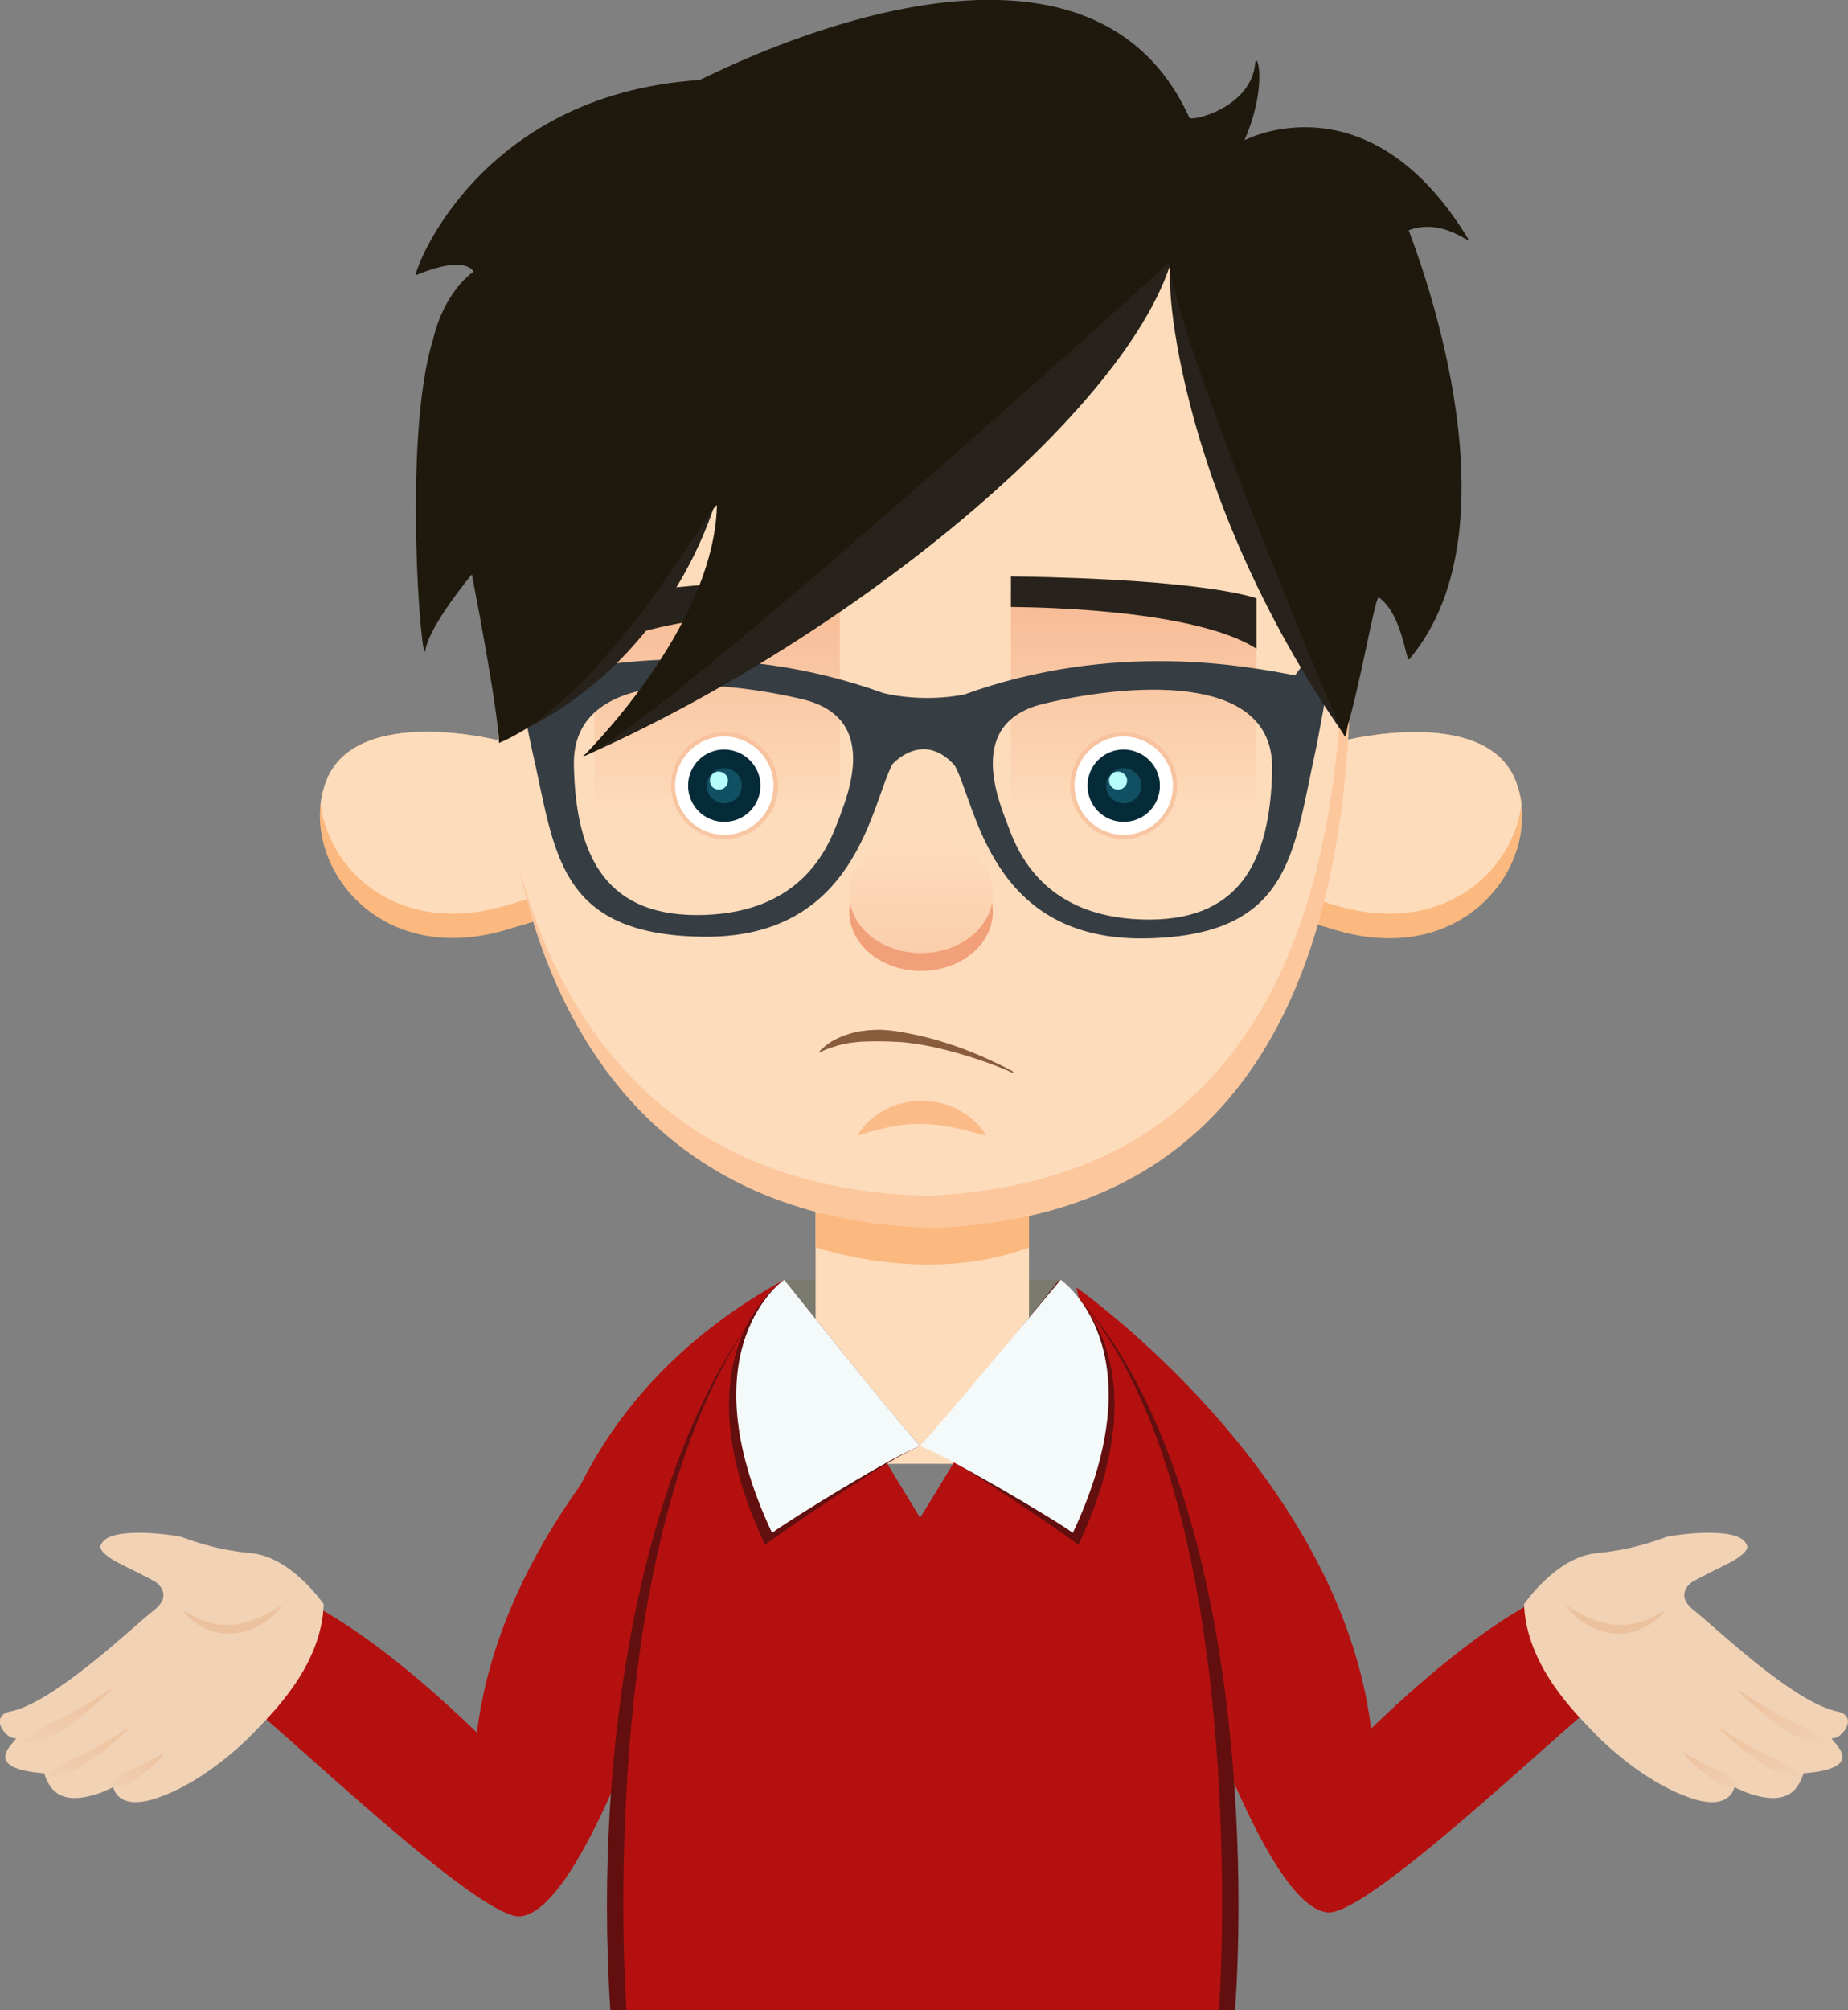 <?xml version="1.0" encoding="utf-8"?>
<!-- Generator: Adobe Illustrator 22.0.0, SVG Export Plug-In . SVG Version: 6.00 Build 0)  -->
<svg version="1.1" id="Layer_1" xmlns="http://www.w3.org/2000/svg" xmlns:xlink="http://www.w3.org/1999/xlink" x="0px" y="0px"
	 viewBox="0 0 653.7 710.8" style="enable-background:new 0 0 653.7 710.8;" xml:space="preserve">
<rect x="0" y="0" width="653.7" height="710.8" fill="#808080" stroke="none"/>
<style type="text/css">
	.st0{fill:#B51010;}
	.st1{fill:#F1D2B5;}
	.st2{fill:#ECC29E;}
	.st3{fill:url(#SVGID_1_);}
	.st4{fill:url(#SVGID_2_);}
	.st5{fill:url(#SVGID_3_);}
	.st6{fill:url(#SVGID_4_);}
	.st7{fill:url(#SVGID_5_);}
	.st8{fill:url(#SVGID_6_);}
	.st9{fill:#630F0F;}
	.st10{fill:#7A7A6E;}
	.st11{fill:#FDDCBB;}
	.st12{clip-path:url(#SVGID_8_);fill:#FBB97F;}
	.st13{fill:#F4F9F9;}
	.st14{fill:#FBB97F;}
	.st15{clip-path:url(#SVGID_10_);fill:#FDDCBB;}
	.st16{clip-path:url(#SVGID_12_);fill:#FDDCBB;}
	.st17{fill:#FCC79D;}
	.st18{fill:#F2A07A;}
	.st19{fill:url(#SVGID_13_);}
	.st20{fill:url(#SVGID_14_);}
	.st21{fill:url(#SVGID_15_);}
	.st22{fill:#363D43;}
	.st23{fill:#27221B;}
	.st24{fill:#1F190D;}
	.st25{opacity:0.7;fill:#F7BD98;}
	.st26{fill:#FFFFFF;}
	.st27{fill:#062B38;}
	.st28{fill:#115062;}
	.st29{fill:#B6FCFC;}
	.st30{fill:#FABB88;}
	.st31{fill:#895D3B;}
</style>
<g>
	<g>
		<path class="st0" d="M273,456.6c0,0-93.1,65.1-104.3,156c-49.1-47.3-72.4-51-72.4-51s45.1-3-9.5,40.2
			c16.4,12.7,83.5,77.4,97.4,75.8C219.1,673.5,273,456.6,273,456.6z"/>
		<g>
			<path class="st1" d="M114.5,567.2c0,0-11.4-16.7-25.6-18c-14.2-1.4-22.5-5.1-24.9-5.8c-2.1-0.6-25.5-4.1-28.2,2.7
				c0,0-2.5,2.3,7.4,7.2c9.9,4.8,12,6.2,12,6.2s6.4,4.3-0.8,9.9c-7.2,5.6-35.7,33.2-51.4,35.9c-6.8,2.1-0.6,9.7,2.3,9.3
				c2.9-0.4-14.9,10.5,10.3,12.4c1.5,4.1,4.3,12.6,20.2,6.8c3.3-1.4,4.3-1.9,4.3-1.9s1.2,8.6,15.3,3.9c14.2-4.7,27.7-16.3,34.1-22.9
				C95.9,606.2,113.8,589.2,114.5,567.2z"/>
			<g>
				<path class="st2" d="M64.3,569c0,0,0.5,0.4,1.4,0.9c0.9,0.6,2.3,1.3,3.9,2.1c0.8,0.4,1.7,0.7,2.7,1.1c1,0.3,2,0.6,3.1,0.9
					c1.1,0.3,2.2,0.4,3.3,0.5c1.1,0.1,2.3,0.1,3.4,0c1.2,0,2.3-0.2,3.4-0.5c0.6-0.1,1.1-0.3,1.7-0.4c0.5-0.2,1.1-0.3,1.6-0.5
					c0.5-0.2,1-0.4,1.5-0.6c0.5-0.2,1-0.4,1.5-0.6c0.5-0.2,0.9-0.5,1.4-0.7c0.4-0.2,0.9-0.4,1.3-0.6c0.8-0.4,1.5-0.8,2.2-1.2
					c0.6-0.4,1.2-0.7,1.7-1c0.9-0.6,1.5-0.9,1.5-0.9s-0.4,0.5-1.1,1.4c-0.3,0.4-0.8,0.9-1.4,1.5c-0.3,0.3-0.6,0.6-0.9,0.9
					c-0.3,0.3-0.7,0.6-1,0.9c-0.7,0.6-1.6,1.2-2.5,1.8c-0.5,0.3-1,0.6-1.5,0.9c-0.5,0.3-1.1,0.5-1.6,0.8c-1.1,0.5-2.3,0.9-3.6,1.3
					c-1.3,0.3-2.6,0.5-3.9,0.6c-1.3,0.1-2.7,0-4-0.1c-1.3-0.2-2.5-0.5-3.7-0.9c-1.2-0.4-2.3-0.9-3.2-1.4c-1-0.5-1.9-1.1-2.7-1.7
					c-1.6-1.1-2.7-2.3-3.4-3.1C64.6,569.5,64.3,569,64.3,569z"/>
			</g>
			<g>
				<linearGradient id="SVGID_1_" gradientUnits="userSpaceOnUse" x1="32.324" y1="592.627" x2="13.473" y2="621.795">
					<stop  offset="0" style="stop-color:#EEC29D"/>
					<stop  offset="1" style="stop-color:#F0D0B3"/>
				</linearGradient>
				<path class="st3" d="M39.1,597.8c0,0-1.6,1.7-4.3,4c-1.3,1.2-2.8,2.5-4.6,3.9c-1.7,1.4-3.6,2.8-5.5,4.1c-1,0.7-1.9,1.4-2.9,2
					c-0.9,0.7-1.9,1.3-2.9,1.8c-1,0.5-2,0.9-2.9,1.3c-1,0.4-1.9,0.6-2.8,0.8c-0.9,0.2-1.7,0.3-2.4,0.4c-0.4,0-0.7,0.1-1,0.1
					c-0.3,0-0.6,0-0.9,0c-1.1,0-1.7-0.1-1.7-0.1l-0.1-0.4c0,0,0.5-0.4,1.4-0.9c0.4-0.3,1-0.6,1.6-1c0.6-0.4,1.3-0.8,2-1.2
					c0.7-0.5,1.5-0.9,2.3-1.4c0.8-0.5,1.7-1,2.7-1.5c0.9-0.5,1.9-0.9,3-1.4c1-0.5,2.1-0.9,3.1-1.5c2-1.1,4-2.2,5.9-3.3
					c0.9-0.5,1.8-1.1,2.7-1.6c0.8-0.5,1.6-1,2.4-1.5c2.9-1.9,4.9-3.1,4.9-3.1L39.1,597.8z"/>
			</g>
			<g>
				<linearGradient id="SVGID_2_" gradientUnits="userSpaceOnUse" x1="39.245" y1="606.532" x2="22.131" y2="633.014">
					<stop  offset="0" style="stop-color:#EEC29D"/>
					<stop  offset="1" style="stop-color:#F0D0B3"/>
				</linearGradient>
				<path class="st4" d="M45.4,611.3c0,0-1.5,1.5-3.8,3.6c-1.2,1.1-2.6,2.3-4.1,3.5c-1.5,1.3-3.2,2.5-5,3.7
					c-0.9,0.6-1.7,1.2-2.6,1.9c-0.8,0.6-1.7,1.2-2.6,1.7c-0.9,0.5-1.8,0.8-2.7,1.2c-0.9,0.3-1.8,0.5-2.5,0.7
					c-0.8,0.2-1.6,0.3-2.2,0.3c-0.7,0.1-1.3,0.1-1.8,0.1c-1,0-1.5-0.1-1.5-0.1l-0.1-0.4c0,0,0.5-0.4,1.2-0.9
					c0.4-0.3,0.9-0.5,1.4-0.9c0.5-0.4,1.1-0.7,1.8-1.1c0.6-0.4,1.4-0.8,2.1-1.3c0.7-0.5,1.5-0.9,2.4-1.3c0.8-0.4,1.8-0.8,2.7-1.2
					c0.9-0.4,1.9-0.8,2.8-1.3c1.8-1,3.6-2,5.3-3c0.9-0.5,1.6-1,2.4-1.4c0.8-0.5,1.5-0.9,2.2-1.3c2.7-1.6,4.4-2.8,4.4-2.8L45.4,611.3
					z"/>
			</g>
			<g>
				<linearGradient id="SVGID_3_" gradientUnits="userSpaceOnUse" x1="54.141" y1="616.627" x2="42.163" y2="635.16">
					<stop  offset="0" style="stop-color:#EEC29D"/>
					<stop  offset="1" style="stop-color:#F0D0B3"/>
				</linearGradient>
				<path class="st5" d="M58.2,620.1c0,0-0.9,1.1-2.5,2.6c-0.8,0.8-1.7,1.6-2.7,2.5c-1,0.9-2.1,1.8-3.3,2.7
					c-0.6,0.5-1.2,0.9-1.7,1.3c-0.6,0.5-1.2,0.9-1.8,1.2c-1.2,0.7-2.5,1-3.7,1.2c-0.6,0.1-1.1,0.1-1.6,0.1c-0.5,0-0.9,0-1.3-0.1
					c-0.7-0.1-1.1-0.2-1.1-0.2l-0.1-0.4c0,0,0.3-0.3,0.8-0.7c0.2-0.2,0.5-0.4,0.9-0.7c0.3-0.3,0.7-0.6,1.1-0.9
					c0.4-0.3,0.9-0.6,1.4-1c0.5-0.3,1-0.6,1.6-0.9c1.1-0.6,2.5-1,3.7-1.6c1.3-0.6,2.5-1.3,3.7-1.9c1.2-0.6,2.3-1.2,3.2-1.7
					c1.9-1.1,3.1-1.8,3.1-1.8L58.2,620.1z"/>
			</g>
		</g>
	</g>
	<g>
		<path class="st0" d="M380.7,455.2c0,0,93.1,65.1,104.3,156c49.1-47.3,72.4-51,72.4-51s-45.1-3,9.5,40.2
			c-16.4,12.7-83.5,77.4-97.4,75.8C434.6,672.2,380.7,455.2,380.7,455.2z"/>
		<g>
			<path class="st1" d="M539.1,567.2c0,0,11.4-16.7,25.6-18c14.2-1.4,22.5-5.1,24.9-5.8c2.1-0.6,25.5-4.1,28.2,2.7
				c0,0,2.5,2.3-7.4,7.2c-9.9,4.8-12,6.2-12,6.2s-6.4,4.3,0.8,9.9c7.2,5.6,35.7,33.2,51.4,35.9c6.8,2.1,0.6,9.7-2.3,9.3
				s14.9,10.5-10.3,12.4c-1.5,4.1-4.3,12.6-20.2,6.8c-3.3-1.4-4.3-1.9-4.3-1.9s-1.2,8.6-15.3,3.9c-14.2-4.7-27.7-16.3-34.1-22.9
				C557.7,606.2,539.9,589.2,539.1,567.2z"/>
			<g>
				<path class="st2" d="M589.3,569c0,0-0.3,0.5-1.1,1.4c-0.7,0.8-1.9,2-3.4,3.1c-0.8,0.6-1.7,1.2-2.7,1.7c-1,0.5-2.1,1-3.2,1.4
					c-1.2,0.4-2.4,0.7-3.7,0.9c-1.3,0.2-2.6,0.2-4,0.1c-1.3-0.1-2.6-0.3-3.9-0.6c-1.3-0.3-2.5-0.8-3.6-1.3c-0.5-0.3-1.1-0.5-1.6-0.8
					c-0.5-0.3-1-0.6-1.5-0.9c-0.9-0.6-1.8-1.2-2.5-1.8c-0.4-0.3-0.7-0.6-1-0.9c-0.3-0.3-0.6-0.6-0.9-0.9c-0.6-0.5-1-1-1.4-1.5
					c-0.7-0.8-1.1-1.4-1.1-1.4s0.6,0.3,1.5,0.9c0.4,0.3,1,0.6,1.7,1c0.6,0.4,1.4,0.8,2.2,1.2c0.4,0.2,0.8,0.4,1.3,0.6
					c0.4,0.2,0.9,0.5,1.4,0.7c0.5,0.2,1,0.4,1.5,0.6c0.5,0.2,1,0.4,1.5,0.6c0.5,0.2,1.1,0.3,1.6,0.5c0.5,0.1,1.1,0.3,1.7,0.4
					c1.1,0.2,2.3,0.4,3.4,0.5c1.2,0.1,2.3,0,3.4,0c1.1-0.1,2.3-0.3,3.3-0.5c1.1-0.2,2.1-0.5,3.1-0.9c1-0.3,1.9-0.7,2.7-1.1
					c1.6-0.8,3-1.5,3.9-2.1C588.8,569.3,589.3,569,589.3,569z"/>
			</g>
			<g>
				<linearGradient id="SVGID_4_" gradientUnits="userSpaceOnUse" x1="621.343" y1="592.627" x2="640.193" y2="621.795">
					<stop  offset="0" style="stop-color:#EEC29D"/>
					<stop  offset="1" style="stop-color:#F0D0B3"/>
				</linearGradient>
				<path class="st6" d="M614.8,597.5c0,0,1.9,1.3,4.9,3.1c0.7,0.5,1.5,0.9,2.4,1.5c0.9,0.5,1.7,1.1,2.7,1.6
					c1.9,1.1,3.8,2.3,5.9,3.3c1,0.6,2,1,3.1,1.5c1,0.5,2,0.9,3,1.4c0.9,0.5,1.8,1,2.7,1.5c0.8,0.5,1.6,0.9,2.3,1.4
					c0.7,0.4,1.4,0.8,2,1.2c0.6,0.4,1.1,0.7,1.6,1c0.9,0.5,1.4,0.9,1.4,0.9l-0.1,0.4c0,0-0.6,0.1-1.7,0.1c-0.3,0-0.6,0-0.9,0
					c-0.3,0-0.7-0.1-1-0.1c-0.7-0.1-1.6-0.2-2.4-0.4c-0.9-0.2-1.8-0.5-2.8-0.8c-1-0.4-2-0.8-2.9-1.3c-1-0.6-2-1.1-2.9-1.8
					c-0.9-0.7-1.9-1.4-2.9-2c-1.9-1.3-3.8-2.7-5.5-4.1c-1.7-1.4-3.3-2.7-4.6-3.9c-2.6-2.3-4.3-4-4.3-4L614.8,597.5z"/>
			</g>
			<g>
				<linearGradient id="SVGID_5_" gradientUnits="userSpaceOnUse" x1="614.421" y1="606.532" x2="631.535" y2="633.014">
					<stop  offset="0" style="stop-color:#EEC29D"/>
					<stop  offset="1" style="stop-color:#F0D0B3"/>
				</linearGradient>
				<path class="st7" d="M608.5,611c0,0,1.8,1.1,4.4,2.8c0.7,0.4,1.4,0.8,2.2,1.3c0.8,0.4,1.6,0.9,2.4,1.4c1.7,1,3.5,2,5.3,3
					c0.9,0.5,1.8,0.9,2.8,1.3c0.9,0.4,1.8,0.8,2.7,1.2c0.8,0.4,1.6,0.9,2.4,1.3c0.7,0.4,1.5,0.8,2.1,1.3c0.6,0.4,1.3,0.8,1.8,1.1
					c0.5,0.4,1,0.6,1.4,0.9c0.8,0.5,1.2,0.9,1.2,0.9l-0.1,0.4c0,0-0.6,0.1-1.5,0.1c-0.5,0-1.1,0-1.8-0.1c-0.7-0.1-1.4-0.2-2.2-0.3
					c-0.8-0.2-1.7-0.4-2.5-0.7c-0.9-0.3-1.8-0.7-2.7-1.2c-0.9-0.5-1.8-1-2.6-1.7c-0.9-0.6-1.7-1.2-2.6-1.9c-1.7-1.2-3.4-2.5-5-3.7
					c-1.5-1.2-2.9-2.5-4.1-3.5c-2.4-2.1-3.8-3.6-3.8-3.6L608.5,611z"/>
			</g>
			<g>
				<linearGradient id="SVGID_6_" gradientUnits="userSpaceOnUse" x1="599.525" y1="616.626" x2="611.503" y2="635.16">
					<stop  offset="0" style="stop-color:#EEC29D"/>
					<stop  offset="1" style="stop-color:#F0D0B3"/>
				</linearGradient>
				<path class="st8" d="M595.7,619.7c0,0,1.2,0.7,3.1,1.8c0.9,0.5,2,1.1,3.2,1.7c1.2,0.6,2.4,1.3,3.7,1.9c1.2,0.6,2.6,1,3.7,1.6
					c0.6,0.3,1.1,0.6,1.6,0.9c0.5,0.3,0.9,0.6,1.4,1c0.4,0.3,0.8,0.6,1.1,0.9c0.3,0.3,0.6,0.5,0.9,0.7c0.5,0.4,0.8,0.7,0.8,0.7
					l-0.1,0.4c0,0-0.4,0.1-1.1,0.2c-0.4,0.1-0.8,0.1-1.3,0.1c-0.5,0-1,0-1.6-0.1c-1.1-0.2-2.4-0.5-3.7-1.2c-0.6-0.3-1.2-0.7-1.8-1.2
					c-0.6-0.4-1.1-0.9-1.7-1.3c-1.2-0.9-2.3-1.8-3.3-2.7c-1-0.9-1.9-1.8-2.7-2.5c-1.5-1.5-2.5-2.6-2.5-2.6L595.7,619.7z"/>
			</g>
		</g>
	</g>
	<path class="st0" d="M190.6,632.8h24.9c-0.8-8.4-1.2-16.9-1.2-25.6c0-60,23.4-122.6,63.1-154.7C163.8,515,190.6,632.8,190.6,632.8z
		"/>
	<path class="st9" d="M325.4,536.8l-27.1-42.2l-21-42.1c-42.4,45.1-62.6,133-62.6,221.6c0,12.5,0.4,24.7,1.2,36.7h221
		c0.8-12,1.2-24.2,1.2-36.7c0-89.2-18.7-180.2-62.8-221.6l-22.7,42.1L325.4,536.8z"/>
	<rect x="277.4" y="452.5" class="st10" width="98.5" height="25"/>
	<rect x="288.5" y="426.1" class="st11" width="75.5" height="91.5"/>
	<path class="st0" d="M325.5,536.7l-25.7-42.2l-24.4-40.2c-40.2,45.1-54.9,131.2-54.9,219.9c0,12.5,0.4,24.7,1.1,36.7h209.6
		c0.7-12,1.1-24.2,1.1-36.7c0-89.3-14.2-179.5-56.1-220.9l-25.1,41.3L325.5,536.7z"/>
	<path class="st9" d="M374.7,452.5c0,0,39,25.2,6.8,93.7c-6.6-4.9-46.2-32.1-54.9-34.9C333.4,504.3,374.7,452.5,374.7,452.5z"/>
	<path class="st9" d="M277.4,452.5c0,0-39,25.2-6.8,93.7c6.6-4.9,46.2-32.1,54.9-34.9C318.7,504.3,277.4,452.5,277.4,452.5z"/>
	<g>
		<defs>
			<rect id="SVGID_7_" x="288.5" y="428.9" width="75.5" height="91.5"/>
		</defs>
		<clipPath id="SVGID_8_">
			<use xlink:href="#SVGID_7_"  style="overflow:visible;"/>
		</clipPath>
		<path class="st12" d="M288.5,428.6V441c0,0,39.2,13.8,75.8,0c0.3-4.5,0-22.8,0-22.8l-74.4-5.8L288.5,428.6z"/>
	</g>
	<path class="st13" d="M375.2,452.5c0,0,35.1,24,4.3,89.5c-6.3-4.7-45.9-28-54.1-30.7C331.9,504.6,375.2,452.5,375.2,452.5z"/>
	<path class="st13" d="M277.4,452.5c0,0-35.1,24-4.3,89.5c6.3-4.7,44.1-28,52.4-30.7C319,504.6,277.4,452.5,277.4,452.5z"/>
	<g>
		<path class="st14" d="M475.2,261.9c0,0,50.2-12.8,60.9,14.1c10.7,26.9-16.1,66.6-63.1,53c-47-13.7-14.3-8-14.3-8L475.2,261.9"/>
		<g>
			<defs>
				<path id="SVGID_9_" d="M475.2,261.9c0,0,50.2-12.8,60.9,14.1c10.7,26.9-16.1,66.6-63.1,53c-47-13.7-14.3-8-14.3-8L475.2,261.9"
					/>
			</defs>
			<clipPath id="SVGID_10_">
				<use xlink:href="#SVGID_9_"  style="overflow:visible;"/>
			</clipPath>
			<path class="st15" d="M475.2,253.2c0,0,50.2-12.8,60.9,14.1c10.7,26.9-16.1,66.6-63.1,53c-47-13.7-14.3-8-14.3-8L475.2,253.2"/>
		</g>
	</g>
	<g>
		<path class="st14" d="M176.4,261.8c0,0-50.2-12.8-60.9,14.1c-10.7,26.9,16.1,66.6,63.1,53c47-13.7,14.3-8,14.3-8L176.4,261.8"/>
		<g>
			<defs>
				<path id="SVGID_11_" d="M176.4,261.8c0,0-50.2-12.8-60.9,14.1c-10.7,26.9,16.1,66.6,63.1,53c47-13.7,14.3-8,14.3-8L176.4,261.8"
					/>
			</defs>
			<clipPath id="SVGID_12_">
				<use xlink:href="#SVGID_11_"  style="overflow:visible;"/>
			</clipPath>
			<path class="st16" d="M176.4,253.2c0,0-50.2-12.8-60.9,14.1c-10.7,26.9,16.1,66.6,63.1,53c47-13.7,14.3-8,14.3-8L176.4,253.2"/>
		</g>
	</g>
	<path class="st17" d="M178.6,261.9c0,0-3.7,169.6,153.2,172.3c46.7-2.7,135.4-18.7,145.1-172.9c9.8-154.2-58.2-207-58.2-207
		l-148,22.7L191,171.1l-12.7,90.5"/>
	<path class="st11" d="M175.9,250.5c0,0-3.7,169.6,153.2,172.3c46.7-2.7,135.4-18.7,145.1-172.9c9.8-154.2-58.2-207-58.2-207
		l-148,22.7l-79.8,94.1l-12.7,90.5"/>
	<g id="nose_9_">
		<g>
			<ellipse class="st18" cx="325.8" cy="322.4" rx="25.4" ry="20.9"/>
		</g>
		<g>
			<linearGradient id="SVGID_13_" gradientUnits="userSpaceOnUse" x1="325.797" y1="295.936" x2="325.797" y2="397.272">
				<stop  offset="0" style="stop-color:#FDDCBB"/>
				<stop  offset="1" style="stop-color:#F7BA95"/>
			</linearGradient>
			<ellipse class="st19" cx="325.8" cy="316.1" rx="25.4" ry="20.9"/>
		</g>
	</g>
	<linearGradient id="SVGID_14_" gradientUnits="userSpaceOnUse" x1="401.041" y1="288.423" x2="401.041" y2="210.282">
		<stop  offset="0" style="stop-color:#FDDCBB"/>
		<stop  offset="1" style="stop-color:#F7BA95"/>
	</linearGradient>
	<polygon class="st20" points="444.5,288.9 357.6,288.9 357.6,209.6 444.5,223 	"/>
	
		<linearGradient id="SVGID_15_" gradientUnits="userSpaceOnUse" x1="-4527.682" y1="288.423" x2="-4527.682" y2="210.282" gradientTransform="matrix(-1 0 0 1 -4274 0)">
		<stop  offset="0" style="stop-color:#FDDCBB"/>
		<stop  offset="1" style="stop-color:#F7BA95"/>
	</linearGradient>
	<polygon class="st21" points="210.2,288.9 297.1,288.9 297.1,209.6 210.2,223 	"/>
	<path class="st22" d="M470,222.2c-5.8,8.4-11.9,16.6-11.9,16.6l0,0c-16.4-3.1-63.6-12.5-117.1,6.8c-15.9,3-28.7-0.6-28.7-0.6
		c-54.6-19.7-103.1-9.7-118.1-6.5c0,0-5.2-7.9-11-16.3c-1.1-1.5-3.8,4.9-3.1,6.6c2.7,7.5,6.1,27.6,8.2,36.8
		c8.1,35.3,8.5,64.8,60,65.6c54.8,0.9,59.8-46.9,67.4-61c0,0,10.4-11.9,21.6,0l0.5,0.6c7.6,14.1,12.6,61.9,67.4,61
		c51.5-0.9,52.2-30.3,60-65.6c2-9.2,5-29.2,7.8-36.7C473.5,227.9,471.1,220.7,470,222.2z M296.3,290.7c-3.6,9.4-12.8,31.6-47,32.8
		c-34.3,1.2-45.7-19.8-46.3-53.1c-0.6-35.3,52.8-29.8,80.7-23.2C311.7,253.8,299.7,281.5,296.3,290.7z M403.7,325.1
		c-34.2-1.2-43.5-23.3-47-32.8c-3.5-9.2-15.4-36.9,12.6-43.5c28-6.7,81.4-12.2,80.7,23.2C449.4,305.4,437.9,326.3,403.7,325.1z"/>
	<path class="st23" d="M210.2,230.4v-17.8c0,0,16.5-6.8,86.9-7.8v10.8C297.1,215.7,233.7,215.3,210.2,230.4z"/>
	<g>
		<path class="st23" d="M414.6,92.9c-3-0.7-0.3,79.1,61.1,167.3c2,3,5.3-70.4,5.3-70.4l-38.4-99.5C442.7,90.3,417.6,93.6,414.6,92.9
			z"/>
		<path class="st23" d="M416.3,83.9c-8,53.8-111.8,140.2-210,183.6c-4.3,3.7,70.4-55.4,70.4-55.4l91.8-116.9
			C368.5,95.3,424.3,30.2,416.3,83.9z"/>
		<path class="st23" d="M253.7,175.3c0,0-15,60.9-76.8,86.6c2.3-13.7,20-36.4,20-36.4L253.7,175.3z"/>
	</g>
	<path class="st24" d="M166.9,203.1c0,0-15,18-16.4,26.7c-1.3,8.7-8.3-74.8,2.7-109.8c4-17,13.9-23.7,14.2-23.8
		c0.4-0.1-2.3-6.4-20.3,1.1c-1.3,0.6,20.5-63.7,100.3-69c1.3,0,134.7-71.9,173.3,13.3c0.7,1.5,22-3.5,23.3-19.3
		c0.7-4.3,4.5,8.3-3.8,27.3c0,0,43.8-23.3,79.1,34.8c0.8,2.3-8.8-7.5-21-3c1.3,4,41.3,103.2,0.2,151.7c-1.1,1.6-2.3-15.9-10.8-21.9
		c-1.3-0.4-7.2,34.8-12.1,49c-0.3,1.4-58.4-136.6-62.1-167.3c0,0-182.8,166-207.3,174.6c0,0,46.4-45.4,47.4-88.8
		c-1.3-1.7-39.7,68.6-77.1,84C176.2,250.4,166.9,203.1,166.9,203.1z"/>
	<path class="st23" d="M444.5,229.4v-17.8c0,0-16.5-6.8-86.9-7.8v10.8C357.6,214.7,421,214.3,444.5,229.4z"/>
	<g id="eye_19_">
		<path class="st25" d="M416.4,277.8c0,10.5-8.5,18.9-18.9,18.9c-10.4,0-18.9-8.5-18.9-18.9c0-10.5,8.5-18.9,18.9-18.9
			C408,258.9,416.4,267.4,416.4,277.8z"/>
		<path class="st26" d="M414.9,277.8c0,9.6-7.8,17.4-17.4,17.4c-9.6,0-17.4-7.8-17.4-17.4c0-9.6,7.8-17.4,17.4-17.4
			C407.1,260.5,414.9,268.3,414.9,277.8z"/>
		<path class="st27" d="M410.3,277.8c0,7.1-5.7,12.8-12.8,12.8c-7.1,0-12.8-5.7-12.8-12.8c0-7.1,5.7-12.8,12.8-12.8
			C404.6,265.1,410.3,270.8,410.3,277.8z"/>
		<path class="st28" d="M403.7,277.8c0,3.4-2.8,6.2-6.2,6.2c-3.4,0-6.2-2.8-6.2-6.2c0-3.4,2.8-6.2,6.2-6.2
			C400.9,271.7,403.7,274.4,403.7,277.8z"/>
		<path class="st29" d="M398.7,276c0,1.8-1.4,3.2-3.2,3.2c-1.8,0-3.2-1.4-3.2-3.2c0-1.8,1.4-3.2,3.2-3.2
			C397.3,272.9,398.7,274.3,398.7,276z"/>
	</g>
	<g id="eye_18_">
		<path class="st25" d="M275.2,277.8c0,10.5-8.5,18.9-18.9,18.9c-10.4,0-18.9-8.5-18.9-18.9c0-10.5,8.5-18.9,18.9-18.9
			C266.7,258.9,275.2,267.4,275.2,277.8z"/>
		<path class="st26" d="M273.6,277.8c0,9.6-7.8,17.4-17.4,17.4c-9.6,0-17.4-7.8-17.4-17.4c0-9.6,7.8-17.4,17.4-17.4
			C265.9,260.5,273.6,268.3,273.6,277.8z"/>
		<path class="st27" d="M269,277.8c0,7.1-5.7,12.8-12.8,12.8c-7.1,0-12.8-5.7-12.8-12.8c0-7.1,5.7-12.8,12.8-12.8
			C263.3,265.1,269,270.8,269,277.8z"/>
		<path class="st28" d="M262.4,277.8c0,3.4-2.8,6.2-6.2,6.2c-3.4,0-6.2-2.8-6.2-6.2c0-3.4,2.8-6.2,6.2-6.2
			C259.7,271.7,262.4,274.4,262.4,277.8z"/>
		<path class="st29" d="M257.5,276c0,1.8-1.4,3.2-3.2,3.2c-1.8,0-3.2-1.4-3.2-3.2c0-1.8,1.4-3.2,3.2-3.2
			C256.1,272.9,257.5,274.3,257.5,276z"/>
	</g>
	<g>
		<path class="st30" d="M303.5,401.3c0,0,0.3-0.8,1.2-1.9c0.8-1.2,2.2-2.7,4.2-4.3c1.9-1.5,4.5-3.1,7.5-4.2c0.7-0.3,1.5-0.5,2.3-0.7
			c0.8-0.2,1.6-0.4,2.4-0.6c1.7-0.3,3.4-0.4,5.1-0.4c1.7,0,3.4,0.2,5.1,0.5c1.7,0.3,3.2,0.8,4.7,1.3c1.5,0.6,2.9,1.2,4.1,2
			c1.3,0.7,2.3,1.5,3.3,2.3c1,0.8,1.8,1.5,2.5,2.3c0.7,0.7,1.3,1.4,1.7,2c0.9,1.2,1.3,1.9,1.3,1.9s-0.8-0.2-2.2-0.5
			c-0.7-0.2-1.5-0.4-2.4-0.6c-0.9-0.3-1.9-0.5-3-0.8c-0.5-0.2-1.1-0.3-1.7-0.4c-0.6-0.1-1.2-0.3-1.8-0.4c-1.2-0.3-2.5-0.5-3.8-0.7
			c-0.7-0.1-1.3-0.2-2-0.3c-0.3,0-0.7-0.1-1-0.1c-0.3,0-0.7-0.1-1-0.1c-0.7,0-1.3-0.1-2-0.1l-1-0.1l-1,0c-1.4,0-2.7,0.1-4,0.1
			c-1.3,0.1-2.7,0.2-4,0.4c-1.3,0.2-2.6,0.4-3.8,0.7c-1.2,0.2-2.4,0.5-3.4,0.8c-2.2,0.5-4,1.1-5.3,1.5c-0.7,0.2-1.2,0.4-1.6,0.5
			C303.7,401.3,303.5,401.3,303.5,401.3z"/>
	</g>
	<g>
		<path class="st31" d="M358.5,379C358.5,379,358.5,379,358.5,379L358.5,379L358.5,379C358.5,379,358.6,379,358.5,379
			c0,0-0.2,0-0.2,0.2c0,0.1,0,0.1,0,0.1c0.1,0.1,0,0,0,0c0,0,0,0-0.1,0c-0.1-0.1-0.3-0.1-0.5-0.2c-0.5-0.2-1.2-0.5-2.1-0.9
			c-1.8-0.7-4.4-1.8-7.6-2.9c-3.2-1.1-6.9-2.3-11-3.4c-4-1.1-8.4-2.1-12.8-2.8c-2.2-0.3-4.4-0.6-6.6-0.7c-2.2-0.1-4.3-0.2-6.3-0.2
			c-2,0-4,0-5.8,0.1c-0.9,0-1.8,0.1-2.7,0.2c-0.9,0.1-1.7,0.2-2.5,0.3c-1.6,0.3-3,0.6-4.3,1c-1.3,0.4-2.4,0.8-3.3,1.1
			c-1.8,0.7-2.8,1.3-2.8,1.3l-0.2-0.3c0,0,0.2-0.2,0.6-0.6c0.4-0.4,1-0.9,1.8-1.6c0.8-0.6,1.8-1.4,3.1-2c1.3-0.7,2.8-1.4,4.4-1.9
			c0.8-0.3,1.7-0.5,2.7-0.8c0.9-0.2,1.9-0.4,2.9-0.5c2-0.3,4.1-0.4,6.3-0.4c2.2,0.1,4.4,0.3,6.7,0.7c2.2,0.4,4.5,0.8,6.7,1.3
			c4.5,1,8.8,2.3,12.9,3.7c4,1.4,7.7,2.9,10.8,4.3c3.1,1.4,5.6,2.6,7.4,3.5c0.9,0.5,1.6,0.8,2,1.1
			C358.2,378.8,358.3,378.9,358.5,379C358.5,379,358.5,379,358.5,379c0.1,0,0.1,0,0.2,0.1c0,0,0,0,0,0.1c0,0.2-0.2,0.2-0.2,0.2
			c-0.1,0-0.1,0-0.1,0l0,0l0,0c0,0,0,0,0,0L358.5,379z"/>
	</g>
</g>
</svg>
